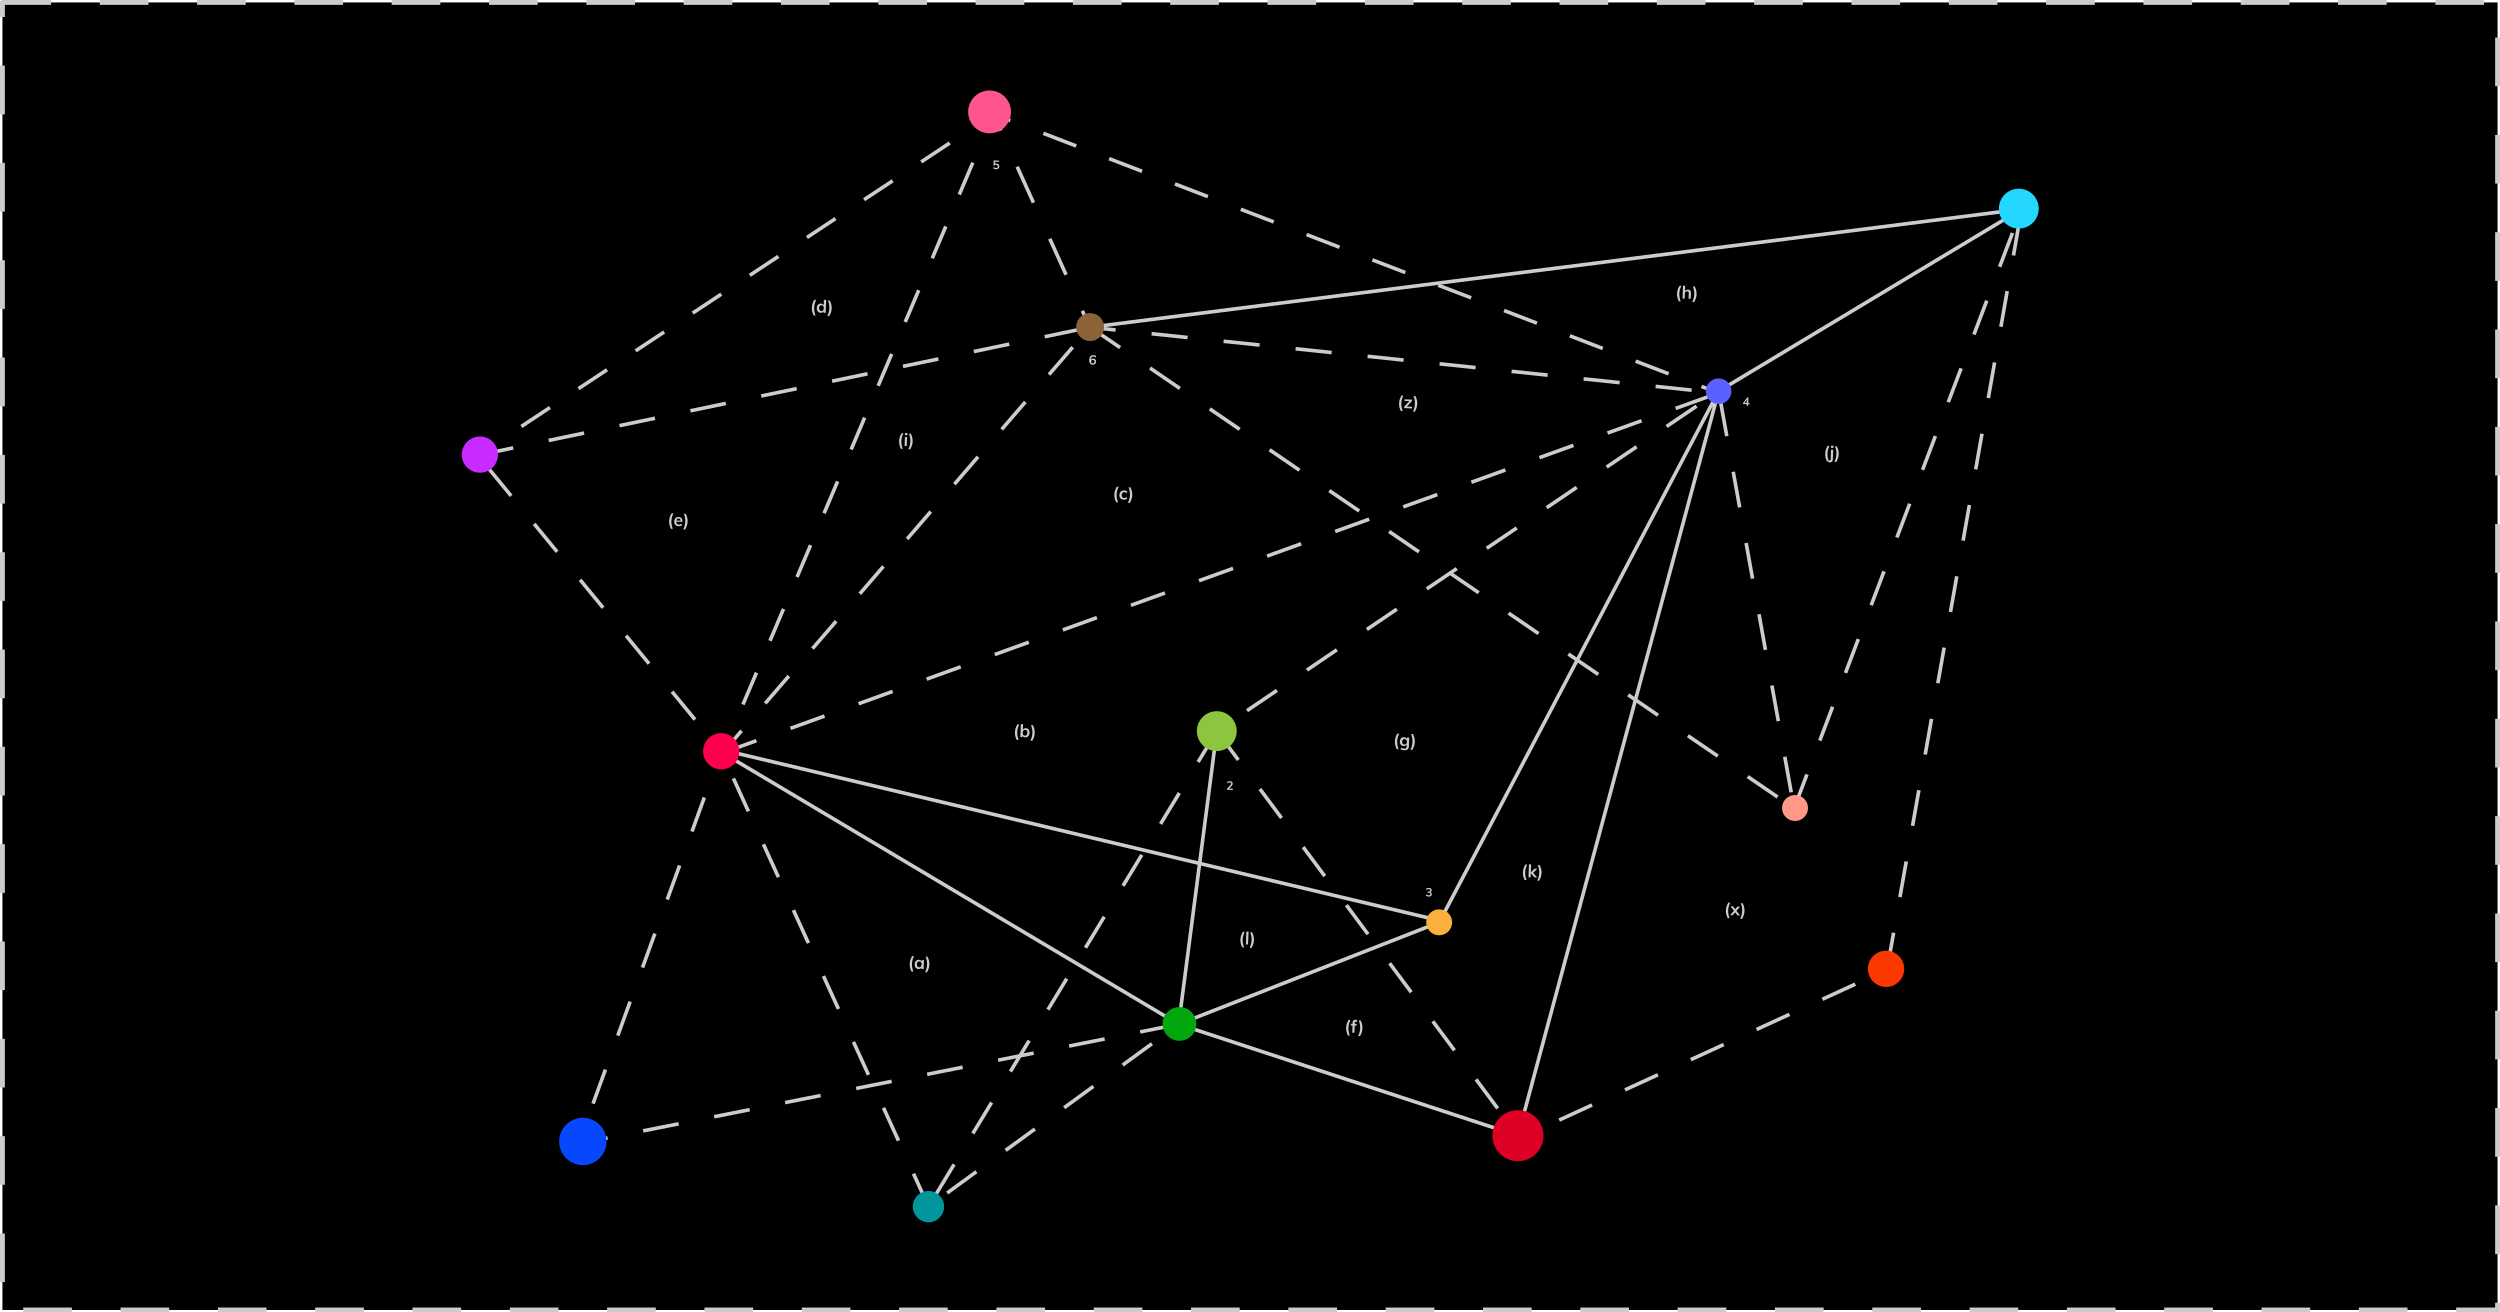 <?xml version="1.0" encoding="UTF-8" standalone="no"?>
<svg
   xmlns:dc="http://purl.org/dc/elements/1.1/"
   xmlns:cc="http://creativecommons.org/ns#"
   xmlns:rdf="http://www.w3.org/1999/02/22-rdf-syntax-ns#"
   xmlns:svg="http://www.w3.org/2000/svg"
   xmlns="http://www.w3.org/2000/svg"
   xmlns:sodipodi="http://sodipodi.sourceforge.net/DTD/sodipodi-0.dtd"
   xmlns:inkscape="http://www.inkscape.org/namespaces/inkscape"
   id="svg8"
   version="1.1"
   viewBox="0 0 263.826 138.5"
   height="138.5mm"
   width="263.826mm"
   sodipodi:docname="mesh_share.svg"
   inkscape:version="0.92.1 r15371">
  <sodipodi:namedview
     pagecolor="#ffffff"
     bordercolor="#666666"
     borderopacity="1"
     objecttolerance="10"
     gridtolerance="10"
     guidetolerance="10"
     inkscape:pageopacity="0"
     inkscape:pageshadow="2"
     inkscape:window-width="1223"
     inkscape:window-height="779"
     id="namedview3768"
     showgrid="false"
     fit-margin-top="0"
     fit-margin-left="0"
     fit-margin-right="0"
     fit-margin-bottom="0"
     inkscape:zoom="0.47937668"
     inkscape:cx="510.45653"
     inkscape:cy="261.73145"
     inkscape:window-x="57"
     inkscape:window-y="21"
     inkscape:window-maximized="1"
     inkscape:current-layer="svg8" />
  <defs
     id="defs2" />
  <rect
     style="opacity:1;vector-effect:none;fill:#000000;fill-opacity:1;stroke:#cccccc;stroke-width:0.514px;stroke-linecap:butt;stroke-linejoin:round;stroke-miterlimit:4;stroke-dasharray:5.135;stroke-dashoffset:0;stroke-opacity:1"
     id="rect3852"
     width="263.312"
     height="137.986"
     x="0.257"
     y="0.257"
     inkscape:export-filename="/home/jose/www/mesh/img/mesh_logo.png"
     inkscape:export-xdpi="115.53828"
     inkscape:export-ydpi="115.53828" />
  <g
     id="g3850"
     transform="matrix(0.191,0,0,0.191,48.729,9.546)">
    <g
       id="g6530">
      <path
         inkscape:connector-curvature="0"
         style="fill:none;stroke:#cccccc;stroke-width:2px;stroke-linejoin:round;stroke-dasharray:20"
         id="path6189"
         d="m 736.14,396.61 125.65,-331 c -0.58,4.71 -74.27,420.1 -74.27,420.1 l -204,93.65"
         class="cls-1" />
      <path
         inkscape:connector-curvature="0"
         style="fill:#cccccc"
         id="path6207"
         d="m 535.76,443.4 a 1.19,1.19 0 0 1 0.19,0.74 1.16,1.16 0 0 1 -0.49,0.95 1.9,1.9 0 0 1 -1.22,0.3 2.78,2.78 0 0 1 -0.91,-0.18 1.89,1.89 0 0 1 -0.7,-0.43 l 0.31,-0.6 a 2.15,2.15 0 0 0 1.29,0.54 1.11,1.11 0 0 0 0.68,-0.15 0.67,0.67 0 0 0 0.24,-0.53 0.64,0.64 0 0 0 -0.2,-0.54 1.23,1.23 0 0 0 -0.69,-0.19 h -0.62 v -0.67 h 0.51 q 0.9,0 0.93,-0.66 a 0.61,0.61 0 0 0 -0.18,-0.5 0.78,0.78 0 0 0 -0.54,-0.19 2,2 0 0 0 -1.28,0.44 l -0.26,-0.63 a 2.09,2.09 0 0 1 0.73,-0.37 2.45,2.45 0 0 1 0.89,-0.11 1.63,1.63 0 0 1 1.09,0.38 1.1,1.1 0 0 1 0.37,0.92 1.12,1.12 0 0 1 -0.23,0.66 1.06,1.06 0 0 1 -0.56,0.4 1.1,1.1 0 0 1 0.65,0.42 z"
         class="cls-15" />
      <path
         inkscape:connector-curvature="0"
         style="fill:#cccccc"
         id="path6209"
         d="m 296.34,40.65 a 1.38,1.38 0 0 1 0.51,0.56 1.6,1.6 0 0 1 0.16,0.8 1.72,1.72 0 0 1 -0.25,0.83 1.51,1.51 0 0 1 -0.64,0.53 2.07,2.07 0 0 1 -0.95,0.16 2.71,2.71 0 0 1 -0.88,-0.18 2.1,2.1 0 0 1 -0.7,-0.44 l 0.31,-0.62 a 2.18,2.18 0 0 0 1.31,0.55 1,1 0 0 0 0.7,-0.2 0.81,0.81 0 0 0 0.27,-0.63 0.89,0.89 0 0 0 -0.22,-0.65 0.94,0.94 0 0 0 -0.65,-0.26 1.39,1.39 0 0 0 -0.54,0.08 1.2,1.2 0 0 0 -0.45,0.29 h -0.52 l 0.11,-2.82 3,0.12 v 0.67 l -2.16,-0.09 -0.05,1.31 a 1.41,1.41 0 0 1 0.87,-0.21 1.58,1.58 0 0 1 0.77,0.2 z"
         class="cls-15" />
      <path
         inkscape:connector-curvature="0"
         style="fill:#cccccc"
         id="path6211"
         d="m 711.43,172.68 v 0.66 h -0.65 v 0.9 h -0.82 v -0.9 l -2,-0.08 v -0.62 l 2.27,-3 h 0.67 l -0.12,3 z m -2.68,-0.1 h 1.21 l 0.07,-1.75 z"
         class="cls-15" />
      <path
         inkscape:connector-curvature="0"
         style="fill:#cccccc"
         id="path6213"
         d="m 349.75,148.4 a 1.42,1.42 0 0 1 0.54,0.62 1.9,1.9 0 0 1 -0.09,1.75 1.59,1.59 0 0 1 -0.64,0.59 1.81,1.81 0 0 1 -0.91,0.18 1.78,1.78 0 0 1 -1.48,-0.72 3,3 0 0 1 -0.46,-1.92 4.09,4.09 0 0 1 0.31,-1.46 2.08,2.08 0 0 1 0.77,-0.92 1.87,1.87 0 0 1 1.14,-0.28 2.54,2.54 0 0 1 0.9,0.19 2.41,2.41 0 0 1 0.75,0.48 l -0.35,0.67 a 2.09,2.09 0 0 0 -1.29,-0.59 1,1 0 0 0 -0.91,0.45 2.67,2.67 0 0 0 -0.38,1.38 1.28,1.28 0 0 1 0.53,-0.5 1.51,1.51 0 0 1 0.76,-0.16 1.54,1.54 0 0 1 0.81,0.24 z m -0.46,2.16 a 1,1 0 0 0 0.28,-0.68 1,1 0 0 0 -0.22,-0.69 0.86,0.86 0 0 0 -0.64,-0.29 0.87,0.87 0 0 0 -0.67,0.24 1,1 0 0 0 -0.29,0.67 1,1 0 0 0 0.24,0.7 0.88,0.88 0 0 0 0.65,0.29 0.81,0.81 0 0 0 0.65,-0.24 z"
         class="cls-15" />
      <path
         inkscape:connector-curvature="0"
         style="fill:#cccccc"
         id="path6215"
         d="m 426,385.78 v 0.7 l -3.16,-0.13 v -0.63 l 1.67,-1.66 a 2.68,2.68 0 0 0 0.43,-0.55 1.12,1.12 0 0 0 0.16,-0.51 0.6,0.6 0 0 0 -0.17,-0.49 0.77,0.77 0 0 0 -0.53,-0.19 2.12,2.12 0 0 0 -1.3,0.44 l -0.26,-0.63 a 2.1,2.1 0 0 1 0.73,-0.38 3,3 0 0 1 0.89,-0.11 1.68,1.68 0 0 1 1.1,0.39 1.18,1.18 0 0 1 0.38,1 1.7,1.7 0 0 1 -0.21,0.76 3.64,3.64 0 0 1 -0.61,0.78 L 424,385.7 Z"
         class="cls-15" />
      <path
         inkscape:connector-curvature="0"
         style="fill:#cccccc"
         id="path6217"
         d="m 305.85,356.72 a 8.16,8.16 0 0 1 -0.2,-2.17 8.42,8.42 0 0 1 0.37,-2.16 9,9 0 0 1 1,-2.11 h 1 a 13.13,13.13 0 0 0 -0.82,2.25 10.57,10.57 0 0 0 -0.29,2 10.76,10.76 0 0 0 0.13,2 13.85,13.85 0 0 0 0.62,2.33 h -1 a 9.41,9.41 0 0 1 -0.81,-2.14 z"
         class="cls-15" />
      <path
         inkscape:connector-curvature="0"
         style="fill:#cccccc"
         id="path6219"
         d="m 312.77,352.7 a 2.15,2.15 0 0 1 0.72,0.92 3,3 0 0 1 0.22,1.34 3.15,3.15 0 0 1 -0.33,1.33 2.18,2.18 0 0 1 -0.8,0.87 2.07,2.07 0 0 1 -1.13,0.28 2.15,2.15 0 0 1 -1,-0.27 1.61,1.61 0 0 1 -0.61,-0.68 v 0.81 l -1.19,-0.05 0.28,-7.13 1.21,0.05 -0.12,3 a 1.62,1.62 0 0 1 0.66,-0.61 2,2 0 0 1 1,-0.19 2.1,2.1 0 0 1 1.09,0.33 z m -0.66,3.39 a 1.93,1.93 0 0 0 0.38,-1.18 1.87,1.87 0 0 0 -0.28,-1.18 1.27,1.27 0 0 0 -1.88,-0.07 2.29,2.29 0 0 0 -0.1,2.37 1.14,1.14 0 0 0 0.94,0.44 1.09,1.09 0 0 0 0.94,-0.38 z"
         class="cls-15" />
      <path
         inkscape:connector-curvature="0"
         style="fill:#cccccc"
         id="path6221"
         d="M 314.19,359.23 A 13.52,13.52 0 0 0 315,357 a 10.46,10.46 0 0 0 0.28,-2 9.9,9.9 0 0 0 -0.12,-2 13.11,13.11 0 0 0 -0.64,-2.32 h 1 a 9,9 0 0 1 0.84,2.18 8,8 0 0 1 0.2,2.19 8.33,8.33 0 0 1 -0.36,2.14 10,10 0 0 1 -1,2.15 z"
         class="cls-15" />
      <path
         inkscape:connector-curvature="0"
         style="fill:#cccccc"
         id="path6223"
         d="m 360.77,225.4 a 8.57,8.57 0 0 1 0.18,-4.34 9.12,9.12 0 0 1 1,-2.11 h 1 a 12.79,12.79 0 0 0 -0.83,2.26 10.56,10.56 0 0 0 -0.28,2 9.85,9.85 0 0 0 0.12,2 13.82,13.82 0 0 0 0.63,2.34 h -1 a 9.69,9.69 0 0 1 -0.82,-2.15 z"
         class="cls-15" />
      <path
         inkscape:connector-curvature="0"
         style="fill:#cccccc"
         id="path6225"
         d="m 364.46,225.73 a 2.14,2.14 0 0 1 -0.83,-0.91 2.91,2.91 0 0 1 -0.25,-1.35 2.83,2.83 0 0 1 0.37,-1.33 2.29,2.29 0 0 1 0.93,-0.87 2.66,2.66 0 0 1 1.32,-0.27 3.13,3.13 0 0 1 1,0.2 2.13,2.13 0 0 1 0.76,0.49 l -0.37,0.84 a 2.37,2.37 0 0 0 -0.65,-0.41 1.87,1.87 0 0 0 -0.68,-0.16 1.3,1.3 0 0 0 -1,0.37 2.08,2.08 0 0 0 -0.1,2.37 1.32,1.32 0 0 0 1,0.45 1.93,1.93 0 0 0 0.7,-0.11 2.43,2.43 0 0 0 0.67,-0.36 l 0.31,0.86 a 2.21,2.21 0 0 1 -0.82,0.43 3.68,3.68 0 0 1 -1.05,0.12 2.68,2.68 0 0 1 -1.31,-0.36 z"
         class="cls-15" />
      <path
         inkscape:connector-curvature="0"
         style="fill:#cccccc"
         id="path6227"
         d="m 368.08,227.87 a 16,16 0 0 0 0.81,-2.28 10.57,10.57 0 0 0 0.28,-2 9.9,9.9 0 0 0 -0.12,-2 12.89,12.89 0 0 0 -0.64,-2.32 h 1 a 8.86,8.86 0 0 1 0.84,2.18 8.32,8.32 0 0 1 0.2,2.19 7.93,7.93 0 0 1 -0.37,2.14 10,10 0 0 1 -1,2.15 z"
         class="cls-15" />
      <path
         inkscape:connector-curvature="0"
         style="fill:#cccccc"
         id="path6229"
         d="m 247.7,484.69 a 8.56,8.56 0 0 1 -0.19,-2.17 8.42,8.42 0 0 1 0.37,-2.16 9,9 0 0 1 1,-2.11 h 1 a 12.44,12.44 0 0 0 -0.83,2.25 10.57,10.57 0 0 0 -0.29,2 10.76,10.76 0 0 0 0.13,2 14.19,14.19 0 0 0 0.62,2.34 h -1 a 9.94,9.94 0 0 1 -0.81,-2.15 z"
         class="cls-15" />
      <path
         inkscape:connector-curvature="0"
         style="fill:#cccccc"
         id="path6231"
         d="m 255.36,480.51 -0.19,4.89 h -1.19 v -0.79 a 1.55,1.55 0 0 1 -0.66,0.61 1.92,1.92 0 0 1 -1,0.19 2.09,2.09 0 0 1 -1.12,-0.35 2,2 0 0 1 -0.73,-0.92 3,3 0 0 1 -0.22,-1.33 3.07,3.07 0 0 1 0.33,-1.33 2.14,2.14 0 0 1 0.8,-0.88 2.13,2.13 0 0 1 2.08,0 1.5,1.5 0 0 1 0.61,0.66 v -0.73 z m -1.66,3.55 a 1.87,1.87 0 0 0 0.38,-1.16 1.89,1.89 0 0 0 -0.29,-1.21 1.1,1.1 0 0 0 -0.92,-0.45 1.09,1.09 0 0 0 -1,0.39 2,2 0 0 0 -0.38,1.19 1.73,1.73 0 0 0 0.29,1.17 1.28,1.28 0 0 0 1.87,0.07 z"
         class="cls-15" />
      <path
         inkscape:connector-curvature="0"
         style="fill:#cccccc"
         id="path6233"
         d="m 256,487.2 a 13.22,13.22 0 0 0 0.81,-2.28 10.46,10.46 0 0 0 0.28,-2 9.9,9.9 0 0 0 -0.12,-2 12.81,12.81 0 0 0 -0.64,-2.31 h 1 a 8.92,8.92 0 0 1 0.84,2.19 8.47,8.47 0 0 1 -0.16,4.32 9.82,9.82 0 0 1 -1,2.15 z"
         class="cls-15" />
      <path
         inkscape:connector-curvature="0"
         style="fill:#cccccc"
         id="path6235"
         d="m 193.62,122.12 a 8.53,8.53 0 0 1 0.18,-4.33 9,9 0 0 1 1,-2.11 h 1 a 12.51,12.51 0 0 0 -0.8,2.32 10.36,10.36 0 0 0 -0.29,2 10.71,10.71 0 0 0 0.13,2 15.27,15.27 0 0 0 0.62,2.34 h -1 a 9.94,9.94 0 0 1 -0.84,-2.22 z"
         class="cls-15" />
      <path
         inkscape:connector-curvature="0"
         style="fill:#cccccc"
         id="path6237"
         d="m 201.37,115.71 -0.28,7.13 h -1.19 v -0.79 a 1.55,1.55 0 0 1 -0.66,0.61 1.92,1.92 0 0 1 -1,0.19 2,2 0 0 1 -1.11,-0.36 2.18,2.18 0 0 1 -0.74,-0.94 3.1,3.1 0 0 1 -0.22,-1.35 3.21,3.21 0 0 1 0.32,-1.32 2.12,2.12 0 0 1 0.8,-0.85 2.2,2.2 0 0 1 2.08,0 1.63,1.63 0 0 1 0.61,0.64 l 0.11,-2.94 z m -1.75,5.78 a 1.88,1.88 0 0 0 0.38,-1.17 2,2 0 0 0 -0.28,-1.2 1.28,1.28 0 0 0 -1.88,-0.08 1.85,1.85 0 0 0 -0.38,1.16 1.88,1.88 0 0 0 0.29,1.2 1.12,1.12 0 0 0 0.91,0.47 1.16,1.16 0 0 0 0.96,-0.38 z"
         class="cls-15" />
      <path
         inkscape:connector-curvature="0"
         style="fill:#cccccc"
         id="path6239"
         d="m 202,124.64 a 13.6,13.6 0 0 0 0.81,-2.29 9.73,9.73 0 0 0 0.28,-2 9.9,9.9 0 0 0 -0.12,-2 12.81,12.81 0 0 0 -0.64,-2.31 h 1 a 9.07,9.07 0 0 1 0.84,2.19 7.88,7.88 0 0 1 0.2,2.18 8.41,8.41 0 0 1 -0.36,2.15 10,10 0 0 1 -1,2.14 z"
         class="cls-15" />
      <path
         inkscape:connector-curvature="0"
         style="fill:#cccccc"
         id="path6241"
         d="m 114.78,240.06 a 8.53,8.53 0 0 1 0.18,-4.33 8.93,8.93 0 0 1 1,-2.11 h 1 a 12.79,12.79 0 0 0 -0.83,2.26 10.46,10.46 0 0 0 -0.28,2 9.9,9.9 0 0 0 0.12,2 14.33,14.33 0 0 0 0.63,2.34 h -1 a 9.76,9.76 0 0 1 -0.82,-2.16 z"
         class="cls-15" />
      <path
         inkscape:connector-curvature="0"
         style="fill:#cccccc"
         id="path6243"
         d="m 121.94,238.38 -3.37,-0.14 a 1.79,1.79 0 0 0 0.35,1.18 1.36,1.36 0 0 0 1,0.41 2.45,2.45 0 0 0 1.52,-0.46 l 0.31,0.85 a 2.92,2.92 0 0 1 -0.87,0.41 3.37,3.37 0 0 1 -1,0.13 2.56,2.56 0 0 1 -1.88,-0.76 2.51,2.51 0 0 1 -0.62,-1.89 2.78,2.78 0 0 1 0.36,-1.31 2.26,2.26 0 0 1 0.88,-0.88 2.34,2.34 0 0 1 1.24,-0.27 2,2 0 0 1 1.57,0.71 2.63,2.63 0 0 1 0.51,1.82 z m -2.88,-1.59 a 1.37,1.37 0 0 0 -0.42,0.81 l 2.27,0.09 a 1.33,1.33 0 0 0 -0.3,-0.85 1,1 0 0 0 -0.75,-0.31 1.09,1.09 0 0 0 -0.8,0.26 z"
         class="cls-15" />
      <path
         inkscape:connector-curvature="0"
         style="fill:#cccccc"
         id="path6245"
         d="m 122.4,242.55 a 14.83,14.83 0 0 0 0.81,-2.28 10.68,10.68 0 0 0 0.28,-2 10,10 0 0 0 -0.12,-2.05 12.81,12.81 0 0 0 -0.64,-2.31 h 1 a 8.86,8.86 0 0 1 0.84,2.18 8.32,8.32 0 0 1 0.2,2.19 8,8 0 0 1 -0.37,2.14 10,10 0 0 1 -1,2.15 z"
         class="cls-15" />
      <path
         inkscape:connector-curvature="0"
         style="fill:#cccccc"
         id="path6247"
         d="m 488.84,520 a 8.13,8.13 0 0 1 -0.2,-2.17 8.57,8.57 0 0 1 0.37,-2.16 9,9 0 0 1 1,-2.11 h 1 a 13.2,13.2 0 0 0 -0.82,2.26 10.47,10.47 0 0 0 -0.29,2 10.66,10.66 0 0 0 0.13,2 14.19,14.19 0 0 0 0.62,2.34 h -1 A 9.41,9.41 0 0 1 488.84,520 Z"
         class="cls-15" />
      <path
         inkscape:connector-curvature="0"
         style="fill:#cccccc"
         id="path6249"
         d="m 493.39,515.3 v 0.42 h 1.09 v 0.92 h -1.09 l -0.16,4 -1.21,-0.05 0.16,-4 h -0.93 v -0.91 h 0.93 v -0.47 a 1.89,1.89 0 0 1 0.5,-1.32 1.58,1.58 0 0 1 1.28,-0.42 2.29,2.29 0 0 1 0.76,0.14 v 1 a 2.4,2.4 0 0 0 -0.47,-0.09 c -0.56,-0.07 -0.84,0.21 -0.86,0.78 z"
         class="cls-15" />
      <path
         inkscape:connector-curvature="0"
         style="fill:#cccccc"
         id="path6251"
         d="m 495.28,522.46 a 13.84,13.84 0 0 0 0.81,-2.28 10.41,10.41 0 0 0 0.16,-4.06 12.89,12.89 0 0 0 -0.64,-2.32 h 1 a 8.86,8.86 0 0 1 0.84,2.18 7.91,7.91 0 0 1 0.2,2.19 8.33,8.33 0 0 1 -0.36,2.14 10,10 0 0 1 -1,2.15 z"
         class="cls-15" />
      <path
         inkscape:connector-curvature="0"
         style="fill:#cccccc"
         id="path6253"
         d="m 515.79,361.78 a 8.24,8.24 0 0 1 -0.19,-2.18 8.56,8.56 0 0 1 0.36,-2.16 9,9 0 0 1 1,-2.11 h 1 a 12.79,12.79 0 0 0 -0.83,2.26 9.73,9.73 0 0 0 -0.28,2 9.9,9.9 0 0 0 0.12,2 15.27,15.27 0 0 0 0.62,2.34 h -1 a 8.84,8.84 0 0 1 -0.8,-2.15 z"
         class="cls-15" />
      <path
         inkscape:connector-curvature="0"
         style="fill:#cccccc"
         id="path6255"
         d="m 523.5,357.6 -0.19,4.74 a 2.26,2.26 0 0 1 -0.7,1.7 2.61,2.61 0 0 1 -1.87,0.52 4.06,4.06 0 0 1 -2,-0.55 l 0.23,-0.91 a 3.81,3.81 0 0 0 1.75,0.53 1.14,1.14 0 0 0 1.36,-1.24 v -1 a 1.65,1.65 0 0 1 -0.67,0.61 1.78,1.78 0 0 1 -1,0.21 2.07,2.07 0 0 1 -1.13,-0.35 2,2 0 0 1 -0.74,-0.89 2.81,2.81 0 0 1 -0.22,-1.28 2.87,2.87 0 0 1 0.32,-1.27 2.09,2.09 0 0 1 0.81,-0.83 2.19,2.19 0 0 1 1.15,-0.26 2.15,2.15 0 0 1 1,0.27 1.58,1.58 0 0 1 0.62,0.66 v -0.74 z m -1.68,3.4 a 1.69,1.69 0 0 0 0.38,-1.08 1.65,1.65 0 0 0 -0.29,-1.11 1.19,1.19 0 0 0 -0.94,-0.44 1.22,1.22 0 0 0 -1,0.36 1.93,1.93 0 0 0 -0.08,2.19 1.17,1.17 0 0 0 0.93,0.44 1.22,1.22 0 0 0 1,-0.36 z"
         class="cls-15" />
      <path
         inkscape:connector-curvature="0"
         style="fill:#cccccc"
         id="path6257"
         d="M 524.16,364.29 A 13.84,13.84 0 0 0 525,362 a 10.41,10.41 0 0 0 0.16,-4.06 12.89,12.89 0 0 0 -0.64,-2.32 h 1 a 8.86,8.86 0 0 1 0.84,2.18 7.91,7.91 0 0 1 0.2,2.19 8.33,8.33 0 0 1 -0.36,2.14 10,10 0 0 1 -1,2.15 z"
         class="cls-15" />
      <path
         inkscape:connector-curvature="0"
         style="fill:#cccccc"
         id="path6259"
         d="m 671.67,114.38 a 8.13,8.13 0 0 1 -0.19,-2.17 8,8 0 0 1 0.37,-2.16 8.93,8.93 0 0 1 1,-2.11 h 1 a 12.44,12.44 0 0 0 -0.83,2.25 10.56,10.56 0 0 0 -0.28,2 10,10 0 0 0 0.12,2 14.33,14.33 0 0 0 0.63,2.34 h -1 a 9.94,9.94 0 0 1 -0.82,-2.15 z"
         class="cls-15" />
      <path
         inkscape:connector-curvature="0"
         style="fill:#cccccc"
         id="path6261"
         d="m 679.16,112.09 -0.12,3 h -1.21 l 0.11,-2.94 a 1.25,1.25 0 0 0 -0.19,-0.86 0.83,0.83 0 0 0 -0.67,-0.29 1.16,1.16 0 0 0 -0.91,0.32 1.27,1.27 0 0 0 -0.37,0.92 l -0.11,2.77 h -1.2 l 0.28,-7.13 h 1.2 l -0.12,2.94 a 1.75,1.75 0 0 1 0.7,-0.59 2,2 0 0 1 0.93,-0.18 c 1.17,0 1.73,0.69 1.68,2.04 z"
         class="cls-15" />
      <path
         inkscape:connector-curvature="0"
         style="fill:#cccccc"
         id="path6263"
         d="m 679.88,116.89 a 13.84,13.84 0 0 0 0.81,-2.28 10.68,10.68 0 0 0 0.28,-2 10,10 0 0 0 -0.12,-2 12.81,12.81 0 0 0 -0.64,-2.31 h 1 a 8.86,8.86 0 0 1 0.84,2.18 8.32,8.32 0 0 1 0.2,2.19 7.93,7.93 0 0 1 -0.37,2.14 10,10 0 0 1 -1,2.15 z"
         class="cls-15" />
      <path
         inkscape:connector-curvature="0"
         style="fill:#cccccc"
         id="path6265"
         d="m 241.85,195.88 a 8.13,8.13 0 0 1 -0.19,-2.17 8.49,8.49 0 0 1 0.36,-2.16 9,9 0 0 1 1,-2.11 h 1 a 12.72,12.72 0 0 0 -0.83,2.25 9.83,9.83 0 0 0 -0.28,2 9.94,9.94 0 0 0 0.12,2 15.27,15.27 0 0 0 0.62,2.34 h -1 a 9,9 0 0 1 -0.8,-2.15 z"
         class="cls-15" />
      <path
         inkscape:connector-curvature="0"
         style="fill:#cccccc"
         id="path6267"
         d="m 244.87,189.3 h 1.34 v 1.19 h -1.35 z m -0.21,7.11 0.2,-4.89 h 1.2 l -0.19,4.89 z"
         class="cls-15" />
      <path
         inkscape:connector-curvature="0"
         style="fill:#cccccc"
         id="path6269"
         d="m 246.74,198.26 a 13.84,13.84 0 0 0 0.81,-2.28 9.94,9.94 0 0 0 0.29,-2 10.76,10.76 0 0 0 -0.13,-2.05 13.56,13.56 0 0 0 -0.63,-2.31 h 1 a 9.73,9.73 0 0 1 0.84,2.18 8.36,8.36 0 0 1 -0.17,4.33 10,10 0 0 1 -1,2.15 z"
         class="cls-15" />
      <path
         inkscape:connector-curvature="0"
         style="fill:#cccccc"
         id="path6271"
         d="m 518.08,175 a 8.53,8.53 0 0 1 0.18,-4.33 8.93,8.93 0 0 1 1,-2.11 h 1 a 13.57,13.57 0 0 0 -0.83,2.25 10.56,10.56 0 0 0 -0.28,2 9.94,9.94 0 0 0 0.12,2 14.33,14.33 0 0 0 0.63,2.34 h -1 A 9.94,9.94 0 0 1 518.08,175 Z"
         class="cls-15" />
      <path
         inkscape:connector-curvature="0"
         style="fill:#cccccc"
         id="path6273"
         d="m 522.18,174.65 2.82,0.11 v 0.92 l -4.26,-0.17 v -0.84 l 2.82,-3 -2.64,-0.11 v -0.91 l 4.08,0.17 v 0.82 z"
         class="cls-15" />
      <path
         inkscape:connector-curvature="0"
         style="fill:#cccccc"
         id="path6275"
         d="m 525.54,177.47 a 13.84,13.84 0 0 0 0.81,-2.28 9.92,9.92 0 0 0 0.16,-4.06 13.65,13.65 0 0 0 -0.63,-2.32 h 1 a 9.73,9.73 0 0 1 0.84,2.18 8.36,8.36 0 0 1 -0.17,4.33 10,10 0 0 1 -1,2.15 z"
         class="cls-15" />
      <path
         inkscape:connector-curvature="0"
         style="fill:#cccccc"
         id="path6277"
         d="m 698.66,455.17 a 8.24,8.24 0 0 1 -0.19,-2.18 8.15,8.15 0 0 1 0.37,-2.16 8.93,8.93 0 0 1 1,-2.11 h 1 A 13.64,13.64 0 0 0 700,451 a 10.46,10.46 0 0 0 -0.28,2 9.9,9.9 0 0 0 0.12,2 14.33,14.33 0 0 0 0.63,2.34 h -1 a 9.69,9.69 0 0 1 -0.81,-2.17 z"
         class="cls-15" />
      <path
         inkscape:connector-curvature="0"
         style="fill:#cccccc"
         id="path6279"
         d="m 704.28,453.28 2,2.6 -1.44,-0.05 -1.25,-1.71 -1.38,1.6 -1.44,-0.06 2.16,-2.43 -1.93,-2.45 1.44,0.05 1.13,1.57 1.25,-1.47 1.44,0.06 z"
         class="cls-15" />
      <path
         inkscape:connector-curvature="0"
         style="fill:#cccccc"
         id="path6281"
         d="m 706.35,457.65 a 16,16 0 0 0 0.81,-2.28 10.57,10.57 0 0 0 0.28,-2 9.9,9.9 0 0 0 -0.12,-2 13.11,13.11 0 0 0 -0.64,-2.32 h 1 a 9,9 0 0 1 0.84,2.18 8.36,8.36 0 0 1 0.2,2.19 7.93,7.93 0 0 1 -0.37,2.14 10,10 0 0 1 -1,2.15 z"
         class="cls-15" />
      <path
         inkscape:connector-curvature="0"
         style="fill:#cccccc"
         id="path6295"
         d="m 753.52,202.83 a 8.6,8.6 0 0 1 -0.19,-2.17 8,8 0 0 1 0.37,-2.16 8.93,8.93 0 0 1 1,-2.11 h 1 a 12.33,12.33 0 0 0 -0.82,2.25 9.84,9.84 0 0 0 -0.29,2 10.75,10.75 0 0 0 0.12,2 14,14 0 0 0 0.63,2.33 h -1 a 9.94,9.94 0 0 1 -0.82,-2.14 z"
         class="cls-15" />
      <path
         inkscape:connector-curvature="0"
         style="fill:#cccccc"
         id="path6297"
         d="m 756.54,196.25 1.35,0.05 v 1.19 l -1.34,-0.05 z m -1,8.23 a 0.78,0.78 0 0 0 0.57,-0.18 0.87,0.87 0 0 0 0.24,-0.65 l 0.2,-5.18 1.2,0.05 -0.2,5.24 a 1.85,1.85 0 0 1 -0.5,1.31 1.64,1.64 0 0 1 -1.27,0.42 2.33,2.33 0 0 1 -0.75,-0.14 v -1 a 1.47,1.47 0 0 0 0.49,0.13 z"
         class="cls-15" />
      <path
         inkscape:connector-curvature="0"
         style="fill:#cccccc"
         id="path6299"
         d="m 758.42,205.21 a 13.84,13.84 0 0 0 0.81,-2.28 10.67,10.67 0 0 0 0.28,-2 9.9,9.9 0 0 0 -0.12,-2 12.81,12.81 0 0 0 -0.64,-2.31 h 1 a 8.86,8.86 0 0 1 0.84,2.18 8.28,8.28 0 0 1 0.2,2.18 8,8 0 0 1 -0.37,2.15 10.2,10.2 0 0 1 -1,2.15 z"
         class="cls-15" />
      <path
         inkscape:connector-curvature="0"
         style="fill:#cccccc"
         id="path6301"
         d="m 586.51,434.13 a 8.17,8.17 0 0 1 -0.19,-2.17 8,8 0 0 1 0.37,-2.16 8.93,8.93 0 0 1 1,-2.11 h 1 a 12.44,12.44 0 0 0 -0.83,2.25 10.56,10.56 0 0 0 -0.28,2 10,10 0 0 0 0.12,2 14,14 0 0 0 0.63,2.33 h -1 a 9.94,9.94 0 0 1 -0.82,-2.14 z"
         class="cls-15" />
      <path
         inkscape:connector-curvature="0"
         style="fill:#cccccc"
         id="path6303"
         d="m 594.18,434.85 -1.51,-0.06 -2,-2.34 -0.09,2.26 h -1.2 l 0.28,-7.13 1.2,0.05 -0.18,4.4 2.11,-2.08 1.46,0.06 -2.29,2.25 z"
         class="cls-15" />
      <path
         inkscape:connector-curvature="0"
         style="fill:#cccccc"
         id="path6305"
         d="m 594.21,436.62 a 13.84,13.84 0 0 0 0.81,-2.28 9.94,9.94 0 0 0 0.29,-2 10.71,10.71 0 0 0 -0.13,-2.05 12.69,12.69 0 0 0 -0.63,-2.31 h 1 a 9.73,9.73 0 0 1 0.84,2.18 8.32,8.32 0 0 1 0.2,2.19 8.42,8.42 0 0 1 -0.37,2.14 9.79,9.79 0 0 1 -1,2.15 z"
         class="cls-15" />
      <path
         inkscape:connector-curvature="0"
         style="fill:#cccccc"
         id="path6307"
         d="m 430.42,471.32 a 8.17,8.17 0 0 1 -0.19,-2.17 8,8 0 0 1 0.37,-2.16 8.93,8.93 0 0 1 1,-2.11 h 1 a 13.25,13.25 0 0 0 -0.83,2.25 10.56,10.56 0 0 0 -0.28,2 10,10 0 0 0 0.12,2 14,14 0 0 0 0.63,2.33 h -1 a 9.94,9.94 0 0 1 -0.82,-2.14 z"
         class="cls-15" />
      <path
         inkscape:connector-curvature="0"
         style="fill:#cccccc"
         id="path6309"
         d="m 433.24,471.85 0.28,-7.13 h 1.2 l -0.28,7.13 z"
         class="cls-15" />
      <path
         inkscape:connector-curvature="0"
         style="fill:#cccccc"
         id="path6311"
         d="m 435.32,473.7 a 16,16 0 0 0 0.81,-2.28 10.67,10.67 0 0 0 0.28,-2 9.9,9.9 0 0 0 -0.12,-2 12.81,12.81 0 0 0 -0.64,-2.31 h 1 a 8.86,8.86 0 0 1 0.84,2.18 8.28,8.28 0 0 1 0.2,2.18 8,8 0 0 1 -0.37,2.15 9.91,9.91 0 0 1 -1,2.14 z"
         class="cls-15" />
    </g>
    <polygon
       class="cls-1"
       points="8.86,201.57 347.02,130.85 144.02,366.04 "
       id="polygon6153"
       style="fill:none;stroke:#cccccc;stroke-width:2px;stroke-linejoin:round;stroke-dasharray:20" />
    <polyline
       class="cls-1"
       points="144.02 366.04 694.31 167.14 347.02 130.85"
       id="polyline6155"
       style="fill:none;stroke:#cccccc;stroke-width:2px;stroke-linejoin:round;stroke-dasharray:20" />
    <polyline
       class="cls-2"
       points="303.07 16.68 293.74 13.09 285.4 18.6"
       id="polyline6161"
       style="fill:none;stroke:#cccccc;stroke-width:2px;stroke-linejoin:round" />
    <polyline
       class="cls-2"
       points="297.86 22.2 293.74 13.09 289.83 22.29"
       id="polyline6171"
       style="fill:none;stroke:#cccccc;stroke-width:2px;stroke-linejoin:round" />
    <polyline
       class="cls-1"
       points="347.25 130.8 736.14 396.61 694.46 166.16 417.2 353.96 583.57 577.5"
       id="polyline6177"
       style="fill:none;stroke:#cccccc;stroke-width:2px;stroke-linejoin:round;stroke-dasharray:20" />
    <polyline
       class="cls-2"
       points="144.06 365.96 396.11 515.92 583.57 577.5 694.46 166.16 540.07 459.61 396.11 515.92 417.2 353.96"
       id="polyline6179"
       style="fill:none;stroke:#cccccc;stroke-width:2px;stroke-linejoin:round" />
    <polyline
       class="cls-1"
       points="417.2 353.96 257.89 616.68 396.11 515.92 64.49 581.96 143.29 365.17"
       id="polyline6183"
       style="fill:none;stroke:#cccccc;stroke-width:2px;stroke-linejoin:round;stroke-dasharray:20" />
    <polyline
       class="cls-2"
       points="694.46 166.16 861.79 65.58 347.25 130.8"
       id="pol2"
       style="display:inline;fill:none;stroke:#cccccc;stroke-width:2px;stroke-linejoin:round" />
    <line
       class="cls-2"
       x1="694.31"
       y1="167.14"
       x2="684.98"
       y2="163.55"
       id="line6157"
       style="fill:none;stroke:#cccccc;stroke-width:2px;stroke-linejoin:round" />
    <line
       class="cls-3"
       x1="666.79"
       y1="156.55"
       x2="312.17"
       y2="20.17"
       id="line6159"
       style="fill:none;stroke:#cccccc;stroke-width:2px;stroke-linejoin:round;stroke-dasharray:19.48, 19.48" />
    <line
       class="cls-6"
       x1="282.37"
       y1="39.9"
       x2="151.66"
       y2="348.03"
       id="line6173"
       style="fill:none;stroke:#cccccc;stroke-width:2px;stroke-linejoin:round;stroke-dasharray:19.13, 19.13" />
    <line
       class="cls-2"
       x1="147.93"
       y1="356.83"
       x2="144.02"
       y2="366.04"
       id="line6175"
       style="fill:none;stroke:#cccccc;stroke-width:2px;stroke-linejoin:round" />
    <line
       class="cls-2"
       x1="143.29"
       y1="364.16"
       x2="540.07"
       y2="458.6"
       id="line6181"
       style="fill:none;stroke:#cccccc;stroke-width:2px;stroke-linejoin:round" />
    <line
       class="cls-1"
       x1="257.89"
       y1="616.69"
       x2="143.29"
       y2="365.17"
       id="line6185"
       style="fill:none;stroke:#cccccc;stroke-width:2px;stroke-linejoin:round;stroke-dasharray:20" />
    <line
       class="cls-4"
       x1="269.62"
       y1="29.04"
       x2="25.09"
       y2="190.83"
       id="line6163"
       style="fill:none;stroke:#cccccc;stroke-width:2px;stroke-linejoin:round;stroke-dasharray:18.92, 18.92" />
    <line
       class="cls-2"
       x1="17.2"
       y1="196.05"
       x2="8.86"
       y2="201.57"
       id="line6165"
       style="fill:none;stroke:#cccccc;stroke-width:2px;stroke-linejoin:round" />
    <line
       class="cls-2"
       x1="347.02"
       y1="130.85"
       x2="342.89"
       y2="121.74"
       id="line6167"
       style="fill:none;stroke:#cccccc;stroke-width:2px;stroke-linejoin:round" />
    <line
       class="cls-5"
       x1="333.89"
       y1="101.83"
       x2="302.37"
       y2="32.15"
       id="line6169"
       style="fill:none;stroke:#cccccc;stroke-width:2px;stroke-linejoin:round;stroke-dasharray:21.85, 21.85" />
    <g
       id="g6546">
      <circle
         style="fill:#ff558d"
         id="circle6191"
         r="11.84"
         cy="11.84"
         cx="291.63"
         class="cls-7" />
      <circle
         style="fill:#c82bff"
         id="circle6193"
         r="10.02"
         cy="201.2"
         cx="10.02"
         class="cls-8" />
      <circle
         style="fill:#ff004f"
         id="circle6195"
         r="10.02"
         cy="365.12"
         cx="143.34"
         class="cls-9" />
      <circle
         style="fill:#fbb03b"
         id="circle6197"
         r="7.17"
         cy="459.62"
         cx="540.04"
         class="cls-10" />
      <circle
         style="fill:#00969c"
         id="circle6199"
         r="8.66"
         cy="616.7"
         cx="257.86"
         class="cls-11" />
      <circle
         style="fill:#8cc63f"
         id="circle6201"
         r="11.01"
         cy="353.98"
         cx="417.17"
         class="cls-12" />
      <circle
         style="fill:#5b61ff"
         id="circle6203"
         r="7.08"
         cy="166.18"
         cx="694.43"
         class="cls-13" />
      <circle
         style="fill:#8c6239"
         id="circle6205"
         r="7.73"
         cy="130.73"
         cx="347.18"
         class="cls-14" />
      <circle
         style="fill:#23d7ff"
         id="circle6283"
         r="11.01"
         cy="65.29"
         cx="860.29"
         class="cls-16" />
      <circle
         style="fill:#df0025"
         id="circle6285"
         r="14.11"
         cy="577.5"
         cx="583.57"
         class="cls-17" />
      <circle
         style="fill:#00a70f"
         id="circle6287"
         r="9.32"
         cy="515.76"
         cx="396.54"
         class="cls-18" />
      <circle
         style="fill:#0748ff"
         id="circle6289"
         r="13.08"
         cy="580.7"
         cx="66.9"
         class="cls-19" />
      <circle
         style="fill:#fb3800"
         id="circle6291"
         r="10.02"
         cy="485.32"
         cx="786.95"
         class="cls-20" />
      <circle
         style="fill:#ff9887"
         id="circle6293"
         r="7.18"
         cy="396.45"
         cx="736.65"
         class="cls-21" />
    </g>
  </g>
</svg>
